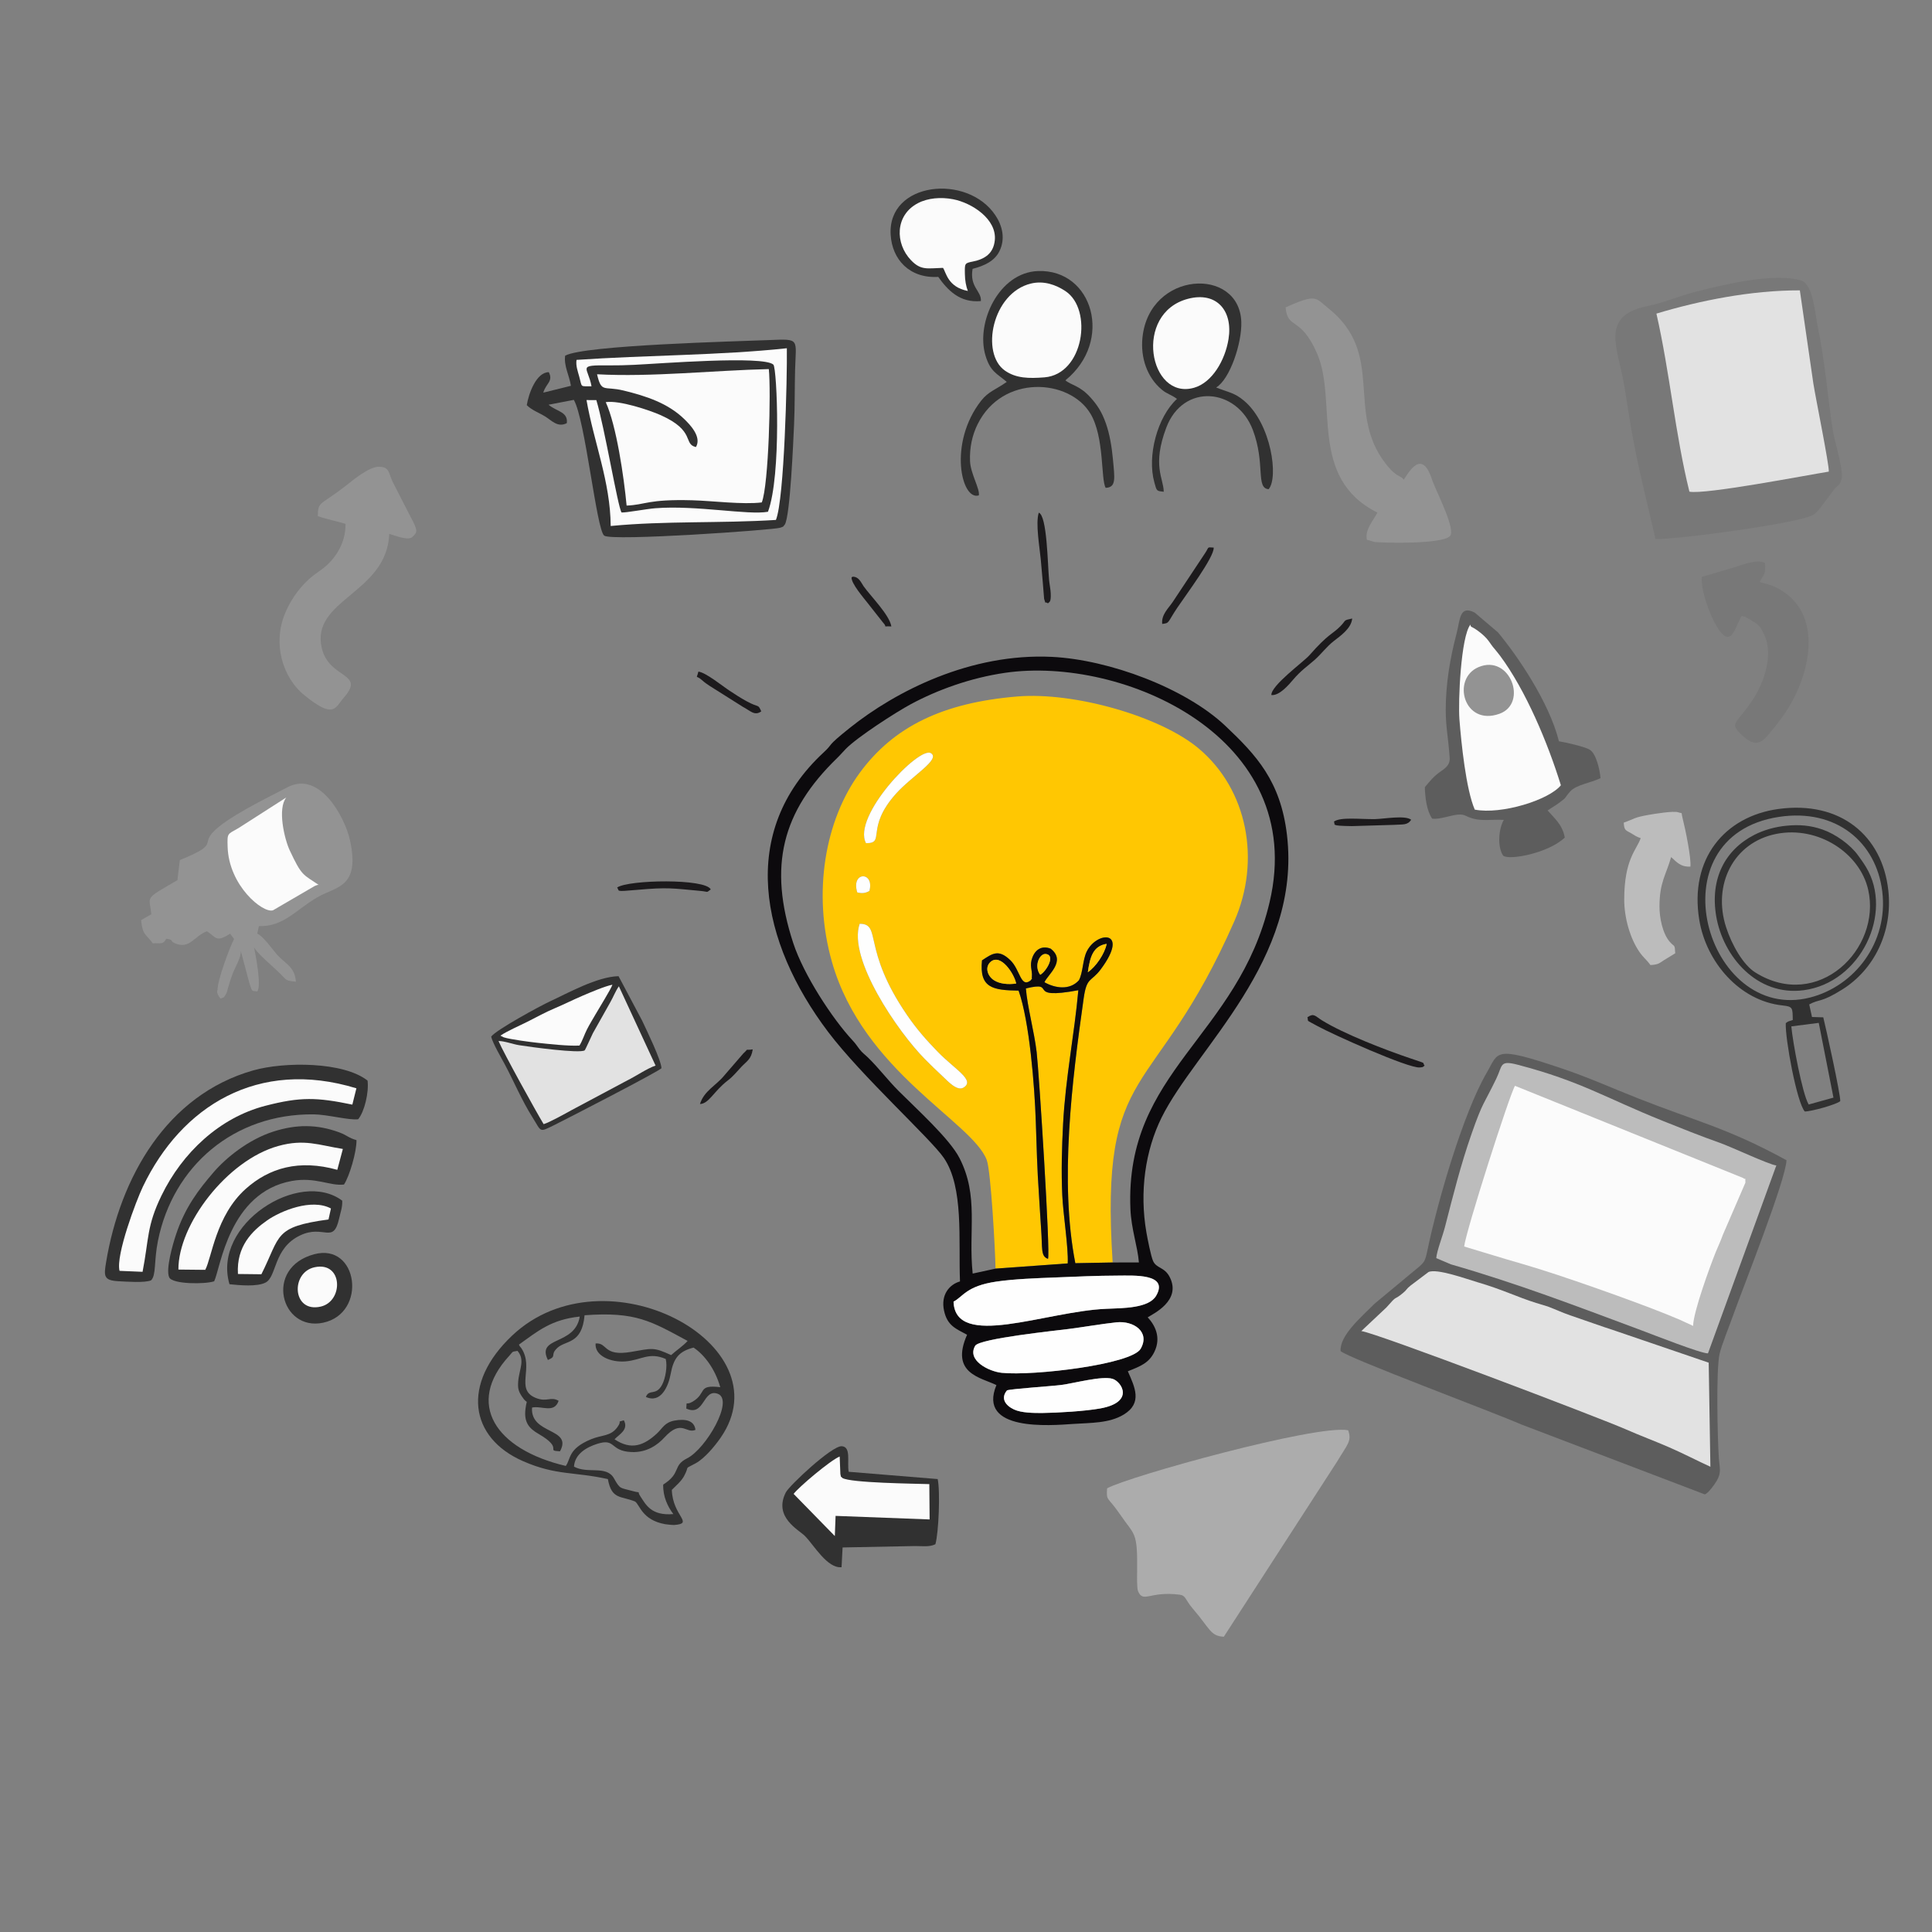 <?xml version="1.0" encoding="UTF-8"?>
<!DOCTYPE svg PUBLIC "-//W3C//DTD SVG 1.1//EN" "http://www.w3.org/Graphics/SVG/1.1/DTD/svg11.dtd">
<!-- Creator: CorelDRAW 2019 (64-Bit) -->
<svg xmlns="http://www.w3.org/2000/svg" xml:space="preserve" width="160mm" height="160mm" version="1.1" style="shape-rendering:geometricPrecision; text-rendering:geometricPrecision; image-rendering:optimizeQuality; fill-rule:evenodd; clip-rule:evenodd"
viewBox="0 0 8466.66 8466.66"
 xmlns:xlink="http://www.w3.org/1999/xlink">
 <rect x="0" y="0" width="8466.66" height="8466.66" fill="#808080" stroke="none"/>
 <defs>
  <style type="text/css">
   <![CDATA[
    .fil1 {fill:#0C0A0D}
    .fil3 {fill:#1C1A1C}
    .fil5 {fill:#313131}
    .fil4 {fill:#5D5D5D}
    .fil7 {fill:#787878}
    .fil11 {fill:#939393}
    .fil10 {fill:#ACACAC}
    .fil6 {fill:#BCBCBC}
    .fil9 {fill:#E2E2E2}
    .fil8 {fill:#FBFBFB}
    .fil2 {fill:#FEFEFE}
    .fil0 {fill:#FFC702}
   ]]>
  </style>
 </defs>
 <g id="Capa_x0020_1">
  <path class="fil0" d="M4222.48 4766.13c-28.58,17.44 -69.91,-29.37 -91.95,-49.77 -28.21,-26.1 -52.95,-50.34 -77.63,-75.32 -117.38,-118.79 -338.82,-439.93 -285.51,-592.79 97.89,0.32 8.31,109.27 207.31,399.75 42.41,61.91 84.64,109.82 135.15,161.75 75.24,77.35 165.07,124.37 112.63,156.38zm-465.73 -855.34c-28.59,-92.97 76.68,-92.97 53.28,-6.23 -17.81,9.72 -31.97,11.72 -53.28,6.23zm38.28 -215.7c-62.27,-117.87 232,-424.92 284.02,-394.74 45.43,26.36 -82.31,99.36 -152.46,177.73 -136.57,152.59 -43.8,217.72 -131.56,217.01zm567.68 1864.41l316.45 -22.84c3.26,-70.86 -20.21,-214.61 -23.98,-299.38 -4.67,-104.88 -1.81,-208.78 3.68,-313.15 10.56,-200.74 49.54,-391.93 66.74,-584.69 -238.66,44.5 -85.57,-42.93 -229.86,-7.79 6.37,80.19 36.4,188.05 47.13,278.58 10.65,89.74 61.19,887.75 49.7,906.41 -32.91,-11.55 -23.56,-45.02 -30.11,-131.19 -3.81,-50.06 -5.99,-102.14 -9.64,-153.14 -7.28,-101.55 -10.23,-212.7 -13.62,-316.57 -5.07,-155.58 -27.76,-440.56 -75.42,-574.55 -112.71,-1.74 -172.64,-10.98 -160.38,-132.54 46.29,-30.5 72.49,-50.02 123.76,-1.2 44.14,42.03 44.74,123.3 89.05,89.48 13.71,-19.68 3.57,8.08 5.94,-18 2.48,-27.34 -12.07,-46.72 2.31,-83.71 14.57,-37.47 44.71,-51.81 79.99,-37.75 69.45,54.19 -13.15,113.91 -27.4,147.06 46.81,26.31 110.75,36.36 151.16,-8.75 18.04,-33.95 16.1,-89 34.12,-125.82 44.4,-90.78 190.83,-95.69 61.56,77.9 -42.59,57.19 -61.32,31.48 -74.86,127.16 -51.33,362.77 -106.35,802.66 -36.62,1160.66l163.63 -3.06c-57.72,-894.83 182.05,-694.87 533.55,-1496.28 116.5,-265.61 58.19,-576.06 -156.69,-756.38 -168.43,-141.34 -546.04,-248.41 -794.86,-227.73 -326.13,27.1 -541.58,131.65 -690.46,334.68 -150.57,205.31 -208.81,523.66 -121.51,829.25 137.75,482.15 614.42,699.22 678.14,867.14 18.3,48.22 37.47,399.13 38.5,476.2z"/>
  <path class="fil1" d="M4567.12 6192.2c-37.58,0.09 -91.01,-0.21 -123.81,-15.63 -36.65,-17.23 -59.6,-48.24 -30.33,-83.43 16.25,-6.71 197.54,-18.5 238.51,-23.88 55.16,-7.25 177.47,-40.73 223.91,-26.88 39.34,11.73 99.27,102.26 -53.96,129.93 -65.69,11.86 -186.31,19.22 -254.32,19.89zm431.68 -281.49c-39.26,68.66 -469.91,119.69 -608.35,105.47 -57.54,-5.91 -154.58,-54.84 -116.75,-118.66 18.68,-31.51 353.83,-66.35 410.66,-73.65 66.54,-8.56 143.56,-22.1 208,-28.97 75.22,-8.01 148.95,41.46 106.44,115.81zm-820.11 -206.49c41.01,-20.64 55.3,-68.4 187.58,-87.81 78.99,-11.6 178.88,-15.03 259.9,-18.21 90.66,-3.55 181.07,-7.93 271.84,-8.04 69.34,-0.09 225.51,-9.9 168.62,88.21 -31.93,55.04 -145.31,54.23 -219.61,57.32 -264.62,11.01 -660.81,179.33 -668.33,-31.47zm274.47 -1394.02c-35.9,5.1 -72.45,1.48 -97.22,-14.53 -29.34,-18.96 -40.68,-57.96 -14.58,-80.64 43.96,-38.19 103.69,52.75 111.8,95.17zm105.47 -38.43c-28.69,-37.68 -3.25,-94.81 25.17,-91.06 43.09,5.69 1.68,76.14 -25.17,91.06zm208.62 -11.26c9.69,-67.57 23.09,-114.81 82.47,-124.16 -8.33,43.51 -47.72,100.78 -82.47,124.16zm108.79 1272.11l-163.63 3.06c-69.73,-358 -14.71,-797.89 36.62,-1160.66 13.54,-95.68 32.27,-69.97 74.86,-127.16 129.27,-173.59 -17.16,-168.68 -61.56,-77.9 -18.02,36.82 -16.08,91.87 -34.12,125.82 -40.41,45.11 -104.35,35.06 -151.16,8.75 14.25,-33.15 96.85,-92.87 27.4,-147.06 -35.28,-14.06 -65.42,0.28 -79.99,37.75 -14.38,36.99 0.17,56.37 -2.31,83.71 -2.37,26.08 7.77,-1.68 -5.94,18 -44.31,33.82 -44.91,-47.45 -89.05,-89.48 -51.27,-48.82 -77.47,-29.3 -123.76,1.2 -12.26,121.56 47.67,130.8 160.38,132.54 47.66,133.99 70.35,418.97 75.42,574.55 3.39,103.87 6.34,215.02 13.62,316.57 3.65,51 5.83,103.08 9.64,153.14 6.55,86.17 -2.8,119.64 30.11,131.19 11.49,-18.66 -39.05,-816.67 -49.7,-906.41 -10.73,-90.53 -40.76,-198.39 -47.13,-278.58 144.29,-35.14 -8.8,52.29 229.86,7.79 -17.2,192.76 -56.18,383.95 -66.74,584.69 -5.49,104.37 -8.35,208.27 -3.68,313.15 3.77,84.77 27.24,228.52 23.98,299.38l-316.45 22.84 -100.15 21.74c-19.68,-187.88 28.21,-338.82 -57.77,-506.2 -43.71,-85.09 -186.35,-213.55 -266.48,-293.77 -49.05,-49.11 -85.79,-99.21 -133.97,-146.28 -17.15,-16.76 -23.71,-19.1 -38.18,-37.6 -13.3,-17.01 -14.11,-21.12 -30.11,-38.26 -88.9,-95.25 -214.64,-288.14 -259.94,-426.68 -110.28,-337.25 -49.32,-575.82 192.57,-810.58 15.8,-15.34 20.06,-21.64 37.08,-39.18 50.96,-52.51 220.9,-161.93 286.45,-197.11 115.43,-61.95 260.04,-114.98 412.82,-137.16 512.96,-74.49 1328.67,280.46 1158.9,1004.64 -138.7,591.65 -635.02,739.4 -610.07,1344.85 3.66,88.81 31.39,163.16 37.19,234.48l-115.01 0.23zm-669.06 83.05c-45.64,12.95 -85.07,57.66 -69.9,128.01 14.46,67.07 53.19,79.45 100.94,105.67 -75.42,170.52 60.74,186.98 128.59,220.59 -84.82,204.55 236.57,177.02 336.4,170.2 75.99,-5.18 157.84,-2.3 221.66,-41.15 83.38,-50.76 48.28,-120.29 17.89,-189.68 56.29,-22.19 92.6,-36.48 116.08,-84.51 31.83,-65.12 1.25,-119.52 -29.06,-151.81 23.5,-15.31 149.23,-73.2 96.48,-176.57 -22.92,-44.93 -58.37,-37.07 -73.09,-70.79 -9.28,-21.24 -23.92,-95.45 -28.94,-124.33 -31.12,-178.87 -5.1,-359.68 66.83,-504.66 150.18,-302.7 614.2,-690.19 549.02,-1238.23 -27.99,-235.32 -133.89,-349.08 -270.44,-477.91 -175.33,-165.41 -509.09,-289.64 -759.52,-301.88 -355.23,-17.36 -683.64,149.51 -886.27,311.59 -107.86,86.28 -68.53,64.95 -113.8,106.84 -378.32,350.12 -276.59,833.14 19.14,1224.9 146.13,193.58 450.7,469.1 507.57,552.85 87.85,129.36 63.39,359.63 70.42,540.87z"/>
  <path class="fil2" d="M4178.69 5704.22c7.52,210.8 403.71,42.48 668.33,31.47 74.3,-3.09 187.68,-2.28 219.61,-57.32 56.89,-98.11 -99.28,-88.3 -168.62,-88.21 -90.77,0.11 -181.18,4.49 -271.84,8.04 -81.02,3.18 -180.91,6.61 -259.9,18.21 -132.28,19.41 -146.57,67.17 -187.58,87.81z"/>
  <path class="fil2" d="M4998.8 5910.71c42.51,-74.35 -31.22,-123.82 -106.44,-115.81 -64.44,6.87 -141.46,20.41 -208,28.97 -56.83,7.3 -391.98,42.14 -410.66,73.65 -37.83,63.82 59.21,112.75 116.75,118.66 138.44,14.22 569.09,-36.81 608.35,-105.47z"/>
  <path class="fil2" d="M4567.12 6192.2c68.01,-0.67 188.63,-8.03 254.32,-19.89 153.23,-27.67 93.3,-118.2 53.96,-129.93 -46.44,-13.85 -168.75,19.63 -223.91,26.88 -40.97,5.38 -222.26,17.17 -238.51,23.88 -29.27,35.19 -6.32,66.2 30.33,83.43 32.8,15.42 86.23,15.72 123.81,15.63z"/>
  <path class="fil2" d="M3767.39 4048.25c-53.31,152.86 168.13,474 285.51,592.79 24.68,24.98 49.42,49.22 77.63,75.32 22.04,20.4 63.37,67.21 91.95,49.77 52.44,-32.01 -37.39,-79.03 -112.63,-156.38 -50.51,-51.93 -92.74,-99.84 -135.15,-161.75 -199,-290.48 -109.42,-399.43 -207.31,-399.75z"/>
  <path class="fil2" d="M3795.03 3695.09c87.76,0.71 -5.01,-64.42 131.56,-217.01 70.15,-78.37 197.89,-151.37 152.46,-177.73 -52.02,-30.18 -346.29,276.87 -284.02,394.74z"/>
  <path class="fil3" d="M5729.53 4457.9c6.72,22.47 -12.32,7.5 45.55,39.48 61.4,33.92 397.69,185.54 447.24,180.6 19.42,-1.94 10.32,-1.87 20.84,-7.97 -13.37,-16.45 16.2,-5.52 -59.56,-30.95 -109.28,-36.67 -295.03,-108.07 -391.15,-168.13 -30.19,-18.86 -34.28,-32.17 -62.92,-13.03z"/>
  <path class="fil3" d="M5571.58 3045.96c35.49,3.64 76.69,-45.53 95.41,-67.46 35.1,-41.12 60.95,-57.5 92.84,-85.43 31.53,-27.63 52.23,-57.86 85.41,-83.88 28.84,-22.62 76.65,-54.97 80.51,-98.68 -41.66,8.96 -24.31,5.87 -51.69,33.73 -36.18,36.8 -50.99,30.68 -135.73,127.19 -25.63,29.2 -168.73,132.63 -166.75,174.53z"/>
  <path class="fil3" d="M5093.21 2734.27c33.36,-3.97 21.64,-4.59 65.17,-69.65 37.45,-55.97 164.43,-225.09 160.33,-264.91 -31.47,-1.71 -18.73,-3.74 -37.25,23.8l-142.12 214.33c-18.41,27.74 -50.54,55.01 -46.13,96.43z"/>
  <path class="fil3" d="M2704.34 3889.44c13.02,15.34 -14.74,19.3 89.37,10.1 132.39,-11.71 151.18,-6.8 276.42,4.8 38.23,3.54 21.64,9.51 44.6,-6.44 -22.1,-48.61 -360.06,-43.04 -410.39,-8.46z"/>
  <path class="fil3" d="M4592.57 2644.07c6.19,-7.51 13.65,-3 12.07,-43.78 -0.68,-17.64 -5.43,-39.9 -7.17,-58.57 -6.6,-71.04 -8.53,-281.15 -45.17,-295.1 -15.04,45.99 3.85,152.84 8.8,205.98 3.1,33.16 6.06,67.28 8.83,100.44l5.77 71.4c11.5,32.11 -2.59,6.86 16.87,19.63z"/>
  <path class="fil3" d="M5845.36 3600.97c9.81,13.16 -21.11,17.84 79.22,19.33l184.56 -5.51c38.33,-2.85 58.36,2.9 75.14,-22.3 -26.35,-20.82 -117.88,-3.87 -157.57,-2.94 -62.24,1.46 -153.58,-10.65 -181.35,11.42z"/>
  <path class="fil3" d="M3336.12 3117.36c-15.86,-34.8 -7.51,-13.07 -65.42,-44.93 -27.18,-14.95 -47.91,-28.83 -73.03,-45.2 -31.82,-20.72 -104.91,-80.6 -137.14,-83.96 -8.87,37.3 -13.08,11.93 14.92,36.6 16.17,14.25 19.82,15.61 34.12,25.72l145.84 91.98c33.03,17.09 51.36,41.36 80.71,19.79z"/>
  <path class="fil0" d="M4453.16 4310.2c-8.11,-42.42 -67.84,-133.36 -111.8,-95.17 -26.1,22.68 -14.76,61.68 14.58,80.64 24.77,16.01 61.32,19.63 97.22,14.53z"/>
  <path class="fil3" d="M3067.52 4838.15c39.76,-1.23 60.49,-56.36 122.12,-103.35 23.24,-17.72 38.18,-37.03 59.18,-59.4 22.96,-24.49 43.78,-33.24 49.85,-76.67 -39.48,5.89 -13.19,-7.67 -41.13,17.77l-82.57 95.5c-35.98,45.01 -89.46,67.81 -107.45,126.15z"/>
  <path class="fil3" d="M3732.02 2529.91c-3.44,25.34 53.17,90.72 70.58,113.14l67.08 85.25c23.63,24.54 -9.36,14.41 36.52,16.99 -8.14,-50.81 -91.01,-132.69 -121.94,-176.62 -6.9,-9.81 -17.43,-34.5 -36.14,-39.85 -13.33,-3.81 -12,0.01 -16.1,1.09z"/>
  <path class="fil0" d="M4767.25 4260.51c34.75,-23.38 74.14,-80.65 82.47,-124.16 -59.38,9.35 -72.78,56.59 -82.47,124.16z"/>
  <path class="fil2" d="M3756.75 3910.79c21.31,5.49 35.47,3.49 53.28,-6.23 23.4,-86.74 -81.87,-86.74 -53.28,6.23z"/>
  <path class="fil0" d="M4558.63 4271.77c26.85,-14.92 68.26,-85.37 25.17,-91.06 -28.42,-3.75 -53.86,53.38 -25.17,91.06z"/>
  <path class="fil4" d="M5874.97 5920.8c27.4,28.64 673.77,269.71 791.95,321.72l803.84 306.24c14.69,-3.23 43.7,-44.41 52.43,-59.16 22,-37.19 12.27,-56.79 9.24,-102.14 -5.65,-84.66 -12.65,-383.02 3.34,-454.48 8.35,-37.34 44.02,-125.34 59.46,-168.87 41.63,-117.4 231.25,-593.08 233.69,-679.65 -258.92,-141.47 -389.25,-168.18 -651.04,-271.34 -114.5,-45.12 -216.08,-91.48 -335.51,-131.55 -299.47,-100.47 -273.38,-72.61 -327.76,20.75 -101.45,174.17 -213.98,559.55 -259.18,777.15 -11.98,57.69 -13.5,52.4 -73.76,102.6l-157.68 131.1c-60.55,60.5 -153.66,139.81 -149.02,207.63z"/>
  <path class="fil5" d="M7856.48 4470.01c-19.07,7.47 -15.88,2.17 -30.56,13.7 -3.64,66.06 48.6,349.19 83.24,387.14 26.15,0.72 139.54,-30.46 155.4,-45.33 2.05,-27.09 -63.45,-324.39 -74.39,-367.21l-49.44 -1.49 -12.1 -55.1c47.28,-25.43 50.39,-6.27 144.89,-65.4 139.44,-87.26 221.57,-252.31 201.78,-433.85 -26.16,-240.01 -209.75,-394.81 -482.29,-357.14 -234.17,32.36 -390.66,217.79 -346.13,486.63 30.44,183.79 175.94,354.43 365.23,374.3 45.43,4.77 43.52,10.89 44.37,63.75zm-59.79 -890.24c-555.43,83.79 -319.22,907.12 135.07,791.86 195.69,-49.66 344.33,-241.79 316.94,-465.05 -26.62,-216.86 -202.49,-364.46 -452.01,-326.81zm31.97 38.81c-50.51,4.93 -99.37,18.91 -140.38,39.87 -129.11,66 -194.95,193.07 -167.34,356.58 29.76,176.17 178.35,351.59 383.3,324.45 250.9,-33.23 394.68,-339.06 273.45,-539.42 -13.17,-21.76 -22.26,-33.64 -34.83,-51.23 -33.69,-47.13 -99.03,-93.74 -155.77,-113.45 -52.52,-18.24 -101.01,-22.41 -158.43,-16.8zm-43.78 35.73c-188.72,36.97 -280.85,223.26 -220.5,409.34 25.61,78.96 75.45,165.3 128.43,198.3 274.98,171.29 552.74,-103.61 494.33,-362.33 -36.36,-160.99 -218.5,-281.31 -402.26,-245.31zm65.3 843.64c5.72,66.58 48.31,297.42 76.19,342.34l108.47 -30.12 -64.42 -327.63 -120.24 15.41z"/>
  <path class="fil6" d="M6294.13 5513.55l64.03 27.2c298.31,86.03 542.37,180.27 832.37,288.18 51.69,19.23 262.87,102.66 294.36,102l299.58 -823.53c-32.93,-3.69 -195.27,-80.73 -248.97,-99.6 -77.88,-27.37 -172.04,-64.91 -251.19,-96.79 -251.64,-101.36 -355.77,-171.93 -630.86,-244.38 -83.32,-21.94 -67.41,1.03 -96.64,61.3 -55.4,114.24 -58.27,98.99 -107.63,240.05 -48.21,137.81 -80.31,267.65 -116.75,408.68 -11.4,44.1 -35.67,104.54 -38.3,136.89z"/>
  <path class="fil7" d="M7254.76 2361.87c80.24,4.96 638.79,-69.68 692.69,-106.59 15.79,-10.82 22.69,-20.42 34.21,-35.24l50.72 -68.03c1.05,-1.44 2.5,-3.5 3.6,-4.89 17.51,-22.16 23.7,-16.05 33.26,-43.07 13.18,-37.24 -28.46,-163.87 -36.48,-214.29 -24.74,-155.36 -33.3,-298.24 -66.91,-458.51 -11.03,-52.56 -19.01,-186.26 -73.47,-202.28 -121.94,-35.87 -351.27,21.31 -467.54,51.32 -66.43,17.14 -134.34,46.67 -202.18,60.27 -214.52,43 -132.93,179.32 -103.8,354.23 12.54,75.26 23.29,151.58 37.31,226.07 29.37,156.07 64.79,292.58 98.59,441.01z"/>
  <path class="fil5" d="M2476.72 1558.64c-6.62,43.98 18.39,86.99 25.22,132.07l-120.93 29.97c10.57,-39.52 44.77,-49.03 24.07,-89.67 -54.65,0.01 -88.46,93.52 -96.54,144.55 21.97,22.02 53.56,32.91 80.88,49.78 29.14,17.99 54.3,49.34 94.53,29.08 6.46,-50.79 -46.33,-51.09 -79.99,-80.83l110.8 -21.24c50.31,88.12 99.11,569.52 133.03,595.01 33.76,25.36 743.91,-25.05 770.84,-34.55 19.98,-7.04 10.12,-2.85 20.51,-13.73 23.75,-36.2 37.58,-369.36 40.76,-439.64 3.62,-80.39 2.35,-157.71 4.39,-236.6 3.6,-139.11 24.1,-138.11 -111.96,-132.6 -144.68,5.85 -811.4,22.08 -895.61,68.4z"/>
  <path class="fil8" d="M6416.51 5462.64c77.96,23.28 170.56,52.2 253.35,75.88 164.65,47.1 488.96,162.83 630.19,219.68 21.38,8.61 40.34,16.51 59.39,24.5l60.41 27.84c0.38,-60.72 75.87,-265.82 98.67,-322.48 12.34,-30.65 20.71,-46.09 31.89,-77.33l98.57 -228.08c-1.83,-29.79 5.46,-8.24 -11.35,-20.94l-998.38 -403.32c-23.39,36.74 -216.29,639.87 -222.74,704.25z"/>
  <path class="fil5" d="M2663.91 6481.86c16.52,90.44 55.81,72.73 119.28,98.26 21.04,14.81 30.37,81.23 131.56,99.32 7.03,1.25 33.46,4.02 39.75,3.54 89.1,-6.78 -6.79,-38.2 -10.33,-153.89 16.41,-16.67 40.87,-37.12 52.94,-59.2 29.01,-53.04 -5.43,-26 52.46,-57.85 38.27,-21.05 82.82,-74.36 108.79,-111.96 282.76,-409.59 -507.2,-831.47 -913.93,-447.18 -223.87,211.52 -186.6,447.64 47.38,550.22 145.64,63.85 222.32,45.44 372.1,78.74zm-262.81 -521.86c-52.11,-105.58 118.7,-61.08 139.6,-190.37 -125.75,13.21 -184.28,64.13 -266.62,122.96 6.35,12.96 5.14,7.38 10.85,15.97 57.22,86.12 -29.49,180.17 62.89,217.56 49.51,20.05 64.56,-7.87 100.22,12.68 -19.17,56.72 -74.19,20.57 -116.45,29.6 -8.56,119.74 179.47,88.19 122.42,191.84 -67.68,-3.98 20.95,-9.78 -93.99,-76.51 -40.64,-23.59 -64.63,-49.61 -57.21,-109.2 6.71,-53.9 12.87,-11.61 -15.87,-55.07 -14.59,-22.08 -18.18,-34.95 -16.16,-63.47 3.88,-55.02 32.04,-94.92 -2.92,-136.02 -28.07,4.94 -17,0.94 -36.39,21.99 -192.58,209.02 -61.01,409.6 248,482.26 22.94,-30.78 8.44,-74.15 109.82,-116.57 49.19,-20.58 85.91,-11.87 116.06,-52.96 25.41,-34.63 -8.55,-19 28.65,-30.43 22.2,41.53 -21.06,61.87 -40.79,83.23 73.42,49.19 128.65,26.86 184.84,-24.67 25.95,-23.81 33.92,-49.51 78.63,-57.46 42.86,-7.62 85.8,-2.97 91.1,40.71 -41.3,18.68 -60.72,-48.8 -136.03,33.47 -29.07,31.75 -76.4,66.68 -143.91,63.89 -96.49,-3.99 -67.99,-62.19 -150.11,-36.15 -49.54,15.7 -98.72,45.57 -102.28,100 60.38,33.28 142.34,-7.42 175.38,51.68 27.41,49.04 26.83,39.99 79.96,54.87 47.92,13.43 15.57,-5.91 36.07,24.47 23.1,34.24 45.89,85.3 144.02,76.91 -23.72,-30.95 -45.86,-75.39 -44.52,-129.23 81.26,-51.68 39.09,-81.97 105.13,-115.27 82.44,-41.56 206.61,-255.52 134.16,-282.6 -66.07,-24.68 -57.48,102.15 -138.16,64.63 3.22,-39.33 -4.53,-11.17 27.28,-29.87 65.28,-38.4 18.67,-75.86 121.74,-63.71 -22.28,-78.09 -67.78,-140.68 -117.07,-173.57 -64.27,16.29 -87.83,46.9 -100.28,115.42 -9.73,53.52 -42.89,130.93 -108.63,100.83 14.21,-36.57 43.88,-2.98 70.7,-52.79 15.38,-28.57 24.02,-82.31 16.33,-113.52 -73.95,-32.04 -107.6,5.38 -177.44,10.67 -62.77,4.76 -134.58,-23.76 -130.05,-78.67 53.4,-4.6 31.77,58.27 155.55,36.92 94.73,-16.33 97.72,-21.45 175.6,14.03 21.59,-20.06 52.26,-39.7 72.18,-62.11 -159.94,-86 -225.99,-129.07 -451.6,-112.47 -11.33,128.55 -82.82,108.61 -119.5,143.28 -33.81,31.95 0.67,35.13 -41.2,52.82z"/>
  <path class="fil9" d="M5965.61 5833.25c55.1,3.94 1044.74,380.11 1161.09,431.31 62.26,27.4 121.98,49.37 185.64,76.96 64.02,27.76 127.11,60.68 183.11,86.25l-7.36 -456.04 -404.55 -138.11c-70.77,-23.05 -133.64,-46.04 -202.15,-69.28 -34.04,-11.55 -63.22,-25.5 -97.88,-38.67l-51.73 -15.75c-81.49,-25.32 -148.51,-59.28 -257.11,-90.83 -45.14,-13.11 -178.8,-61.98 -214.79,-44.44l-78.01 58.89c-19.75,15.32 -14.66,17.32 -33.91,33.19 -45.43,37.43 -19.34,2.53 -72.47,63.17l-109.88 103.35z"/>
  <path class="fil9" d="M7258.95 1374.3c59.37,260.98 81.89,526.58 144.56,780.33 67.57,13.87 512.25,-71.97 610.92,-87.87 2.3,-27.7 -57.54,-321.9 -67.61,-385.49l-59.3 -408.82c-213.73,-0.53 -438.5,44.73 -628.57,101.85z"/>
  <path class="fil10" d="M4851.55 6522.46c-3.5,58.85 1.88,33.34 57.76,115.4 63.56,93.34 76.06,70.58 73.96,249.28 -0.21,17.09 -1.59,73.36 4.14,86.34 23.5,53.34 50.32,-1.82 181.56,14.89 28.72,3.66 24.14,21.57 58.31,61.33 78.1,90.89 76.25,119.3 135.86,123.09l496.9 -768.33c44.47,-74.93 65.15,-88.68 48.03,-136.53 -136.86,-27 -965.18,202.92 -1056.52,254.53z"/>
  <path class="fil4" d="M6335.69 3110.35c0,76.13 11.29,122.88 17.21,209.72 2.29,33.66 -20.37,47.25 -41.91,62.44 -27.54,19.43 -43.49,39 -66.9,67.22 1.26,45.2 7.61,101.78 32.16,137.99 47.99,5.32 109.9,-31.32 146.83,-12.87 59.39,29.67 105.03,14.27 167.14,18.16 -22.4,37.52 -29.61,117.88 -2.72,156.93 26.76,21.23 199.31,-11.39 269.94,-79.62 -10.72,-57.22 -45.04,-83.73 -75.45,-118.78 9.95,-6.92 33.74,-20.66 52.69,-34.73 35.44,-26.34 19.26,-18.01 46.29,-48.33 26.45,-29.67 88.47,-36.95 133,-58.29 -2.7,-34.74 -18.43,-107.57 -47.53,-124.95 -22.79,-13.61 -108.11,-32.5 -134.65,-36.74 -44.08,-175.66 -186.82,-380.72 -267.34,-477.32l-101.63 -86.42c-67.93,-35 -63.79,31.49 -79.77,91.99 -28.22,106.85 -47.36,219.69 -47.36,333.6z"/>
  <path class="fil5" d="M4411.96 1673.59c-48.26,34.25 -80.65,41.8 -112.85,83.16 -144.57,185.73 -85.87,438.95 -9.58,414.16 5.67,-27.83 -36.26,-94.97 -38.53,-150.15 -2.46,-59.74 9.96,-114.42 32.93,-161.07 108.42,-220.24 401.96,-200.47 494.32,-47.65 62.53,103.45 45.15,288.76 67.26,325.87 46.94,-2.32 39.64,-40.51 31.37,-128.62 -4.74,-50.56 -13.83,-106.7 -30.52,-153.95 -17.68,-50.01 -37.53,-80.27 -67.17,-113.27 -48.06,-53.48 -84.92,-53.73 -110.23,-75.42 211.65,-171.58 121.24,-487.16 -119.87,-478.88 -171.89,5.9 -273.05,226.13 -230.69,369.28 21.43,72.41 50.12,79.34 93.56,116.54z"/>
  <path class="fil8" d="M2616.48 1640.14c19.54,83.75 29.91,50.42 115.51,71.2 100.38,24.38 194.78,55.67 266.01,124.55 23.32,22.55 78.65,77.56 51.9,123.25 -57.48,-12.93 0.21,-70.41 -153.91,-139.56 -48.82,-21.89 -182.17,-66.45 -241.39,-57.27 46.91,102.67 79.95,330.2 91.41,453.27 83.37,-3.01 91.42,-28.58 287.32,-23.23 90.51,2.47 220.45,19.63 305.04,9.43 30.49,-77.23 40.84,-489.61 30.81,-584.38 -238.3,5.55 -515.24,35.86 -752.7,22.74z"/>
  <path class="fil5" d="M5157.9 1748.09c-85.94,78.86 -131.67,250.04 -99.08,366.12 10.5,37.4 8.4,37.62 41.16,40.66 -1.5,-61.28 -51.42,-114.05 10.89,-280.32 73.83,-197.03 309.77,-174.61 379.42,9.49 56.09,148.29 11.46,255.3 69.23,259.79 44.28,-49.82 12.02,-287.08 -107.69,-387.69 -41.94,-35.25 -66.14,-35.84 -122.27,-58 60.14,-35.86 113.53,-194.73 110.21,-287.99 -8.66,-242.74 -403.02,-223.7 -433.13,69.07 -9.05,88.03 20.3,174.52 84.54,228.22 23.72,19.84 40.38,21.09 66.72,40.65z"/>
  <path class="fil6" d="M7115.7 3605.11c2.17,33.7 7.64,32.58 30.97,45.7 15.81,8.9 24.16,16.44 43.43,22.17 -17.57,51.52 -72.2,91.28 -72.2,269.5 0,79.31 25.61,170.43 67.29,230.21 17.16,24.63 33.76,36.11 47.39,56.46 36.22,-1.88 38.96,-8.4 61.76,-22.77 16.1,-10.14 31.86,-18.97 47.13,-28.83 -2.15,-41.78 -2.9,-26.14 -23.82,-50.05 -31.12,-35.57 -45.5,-103.98 -45.24,-156.28 0.54,-106.75 28.53,-135.01 51.86,-217.99 -0.47,6.5 -3.45,-0.57 7.54,10.25 25.27,24.86 43.41,35.81 76.11,34.35 4.18,-37.17 -21.8,-163.23 -33.97,-211.28 -8.36,-32.97 2.46,-18.98 -19.73,-26.89 -19.9,-7.09 -107.74,7.51 -128.43,11.16 -66.48,11.71 -59.25,16.23 -110.09,34.29z"/>
  <path class="fil11" d="M5633.83 1347.13c8.89,98.63 65.02,35.96 137.19,199.96 92.97,211.24 -40.29,546.52 265.39,699.35 -18.08,34.65 -56,75.22 -46.24,118.74l34.04 9.97c38.73,4.37 300.9,10.61 330.71,-26.94 23.45,-29.55 -54.35,-182.13 -75.58,-236.22 -6.03,-15.37 -6.28,-19.64 -13.58,-36.39 -44.87,-102.83 -100.28,9.2 -114.38,26.65 -14.7,-22.28 -28.63,-5.02 -80.39,-72.22 -176.06,-228.61 3.58,-478.91 -252.29,-681.26 -53.57,-42.37 -47.95,-63.67 -184.87,-1.64z"/>
  <path class="fil5" d="M4111.71 1213.4c40.65,57.11 93.73,114.78 186.81,106.02 3.5,-44.49 -50.32,-60.45 -36.35,-141.24 54.06,-13.76 96.8,-35.48 117.4,-76.79 27.31,-54.75 13.11,-112.09 -17.17,-157.55 -122.79,-184.39 -472.69,-147.53 -459.28,84.34 6.32,109.31 82.81,192.64 208.59,185.22z"/>
  <path class="fil11" d="M1392.73 2261.66c32.19,12.04 90.98,24.73 121.55,33.98 0.88,89.16 -49.02,163.53 -117.03,208.78 -58.08,38.64 -113.42,100.33 -148.64,185.05 -52.96,127.42 -13.67,277.87 86.91,358.66 129.79,104.26 132.02,53.99 172.55,7.55 94.82,-108.62 -65.77,-79.7 -97.78,-214.96 -50.67,-214.11 284.84,-238.69 295.6,-501.07 22.15,5.99 84.06,31.74 101.81,13.07 19.33,-20.33 27.4,-22.37 -8.82,-88.47l-77.86 -152.04c-19.47,-40.27 -12.85,-64.57 -57.62,-66.8 -46.07,-2.3 -121.27,62.76 -148.45,83.84 -114,88.4 -120.76,65.45 -122.22,132.41z"/>
  <path class="fil8" d="M6462.91 3548.01c116.61,22.83 325.97,-42.51 377.36,-106.77 -57,-185 -154.34,-417.3 -267.28,-568.52 -13.04,-17.45 -18.16,-22.29 -30.24,-37.4 -11.64,-14.55 -15.68,-23.67 -29.37,-38.74 -9.91,-10.93 -23.22,-22.31 -36.13,-31.75 -32.07,-23.44 -32.48,-14.2 -33.17,-27.84 -42.16,51.72 -54.5,337.14 -48.36,415.9 8.03,103.12 28.75,306.39 67.19,395.12z"/>
  <path class="fil5" d="M3687.98 6868.04l4.51 -86.58 317.92 -6.18c30.63,-0.01 63.23,4.99 88.84,-7.95 14.36,-50.51 21.68,-232.11 9.95,-285.58l-390.03 -31.92c-7.51,-44.56 11.62,-109.38 -30.34,-112.02 -43.24,-2.72 -229.85,172.54 -245.05,202.31 -55.72,109.12 57.24,163.94 84.48,191.88 39.49,40.51 97.36,142.15 159.72,136.04z"/>
  <path class="fil8" d="M4517.67 1242.63c-169.85,41.26 -221.26,306.36 -113.79,381.47 48.96,34.22 105.29,34.91 173.13,29.58 172.63,-13.55 213.31,-297.51 92.37,-377.79 -41.42,-27.5 -94.57,-47.14 -151.71,-33.26z"/>
  <g id="_2425331632640">
   <path class="fil5" d="M2152.42 4542.94c7.53,30.13 43.49,91.05 58.78,119.67 40.85,76.4 75.11,159.31 122.45,234.19 40.92,64.71 27.13,67.11 97.05,32.74 44.37,-21.81 464.34,-237.98 468.11,-248.62 -1.87,-36.86 -66.17,-168.4 -85.06,-208.72l-103.07 -194.26c-94.09,1.94 -224.69,75.51 -298.87,109.61 -45.57,20.95 -239.18,126.48 -259.39,155.39z"/>
   <path class="fil9" d="M2184.61 4562.03c21.89,51.66 165.61,311.44 197.76,364.35 23.56,-6.55 97.93,-47.78 122.48,-61.44l244.53 -130.47c34.91,-16.81 88.71,-53.59 123.59,-64.68l-160.86 -347.6c-14.26,20.03 -24.93,47.96 -37.29,69.45l-76.62 136.27c-5.63,10.85 -33.08,72.89 -35.84,74.93 -20.35,15 -239.27,-14.73 -287.52,-22.53 -29.17,-4.71 -63.94,-18.4 -90.23,-18.28z"/>
   <path class="fil8" d="M2193.13 4538.32c0.8,0.71 2.2,0.56 2.62,1.85l12.12 5.86c27.84,9.02 118.33,20.74 146.5,23.74 50.47,5.39 136.36,14.98 185.04,12.21 13.64,-22 20.97,-47.38 32.9,-70.77 12.17,-23.89 24.04,-42.35 36.95,-65.09 15.29,-26.94 66.4,-108.12 74.58,-130.74 -32.01,5.86 -99.06,34.59 -130.11,47.87 -42.6,18.22 -81.81,38.17 -124.19,56.01 -38.79,16.33 -82.17,40.15 -117.89,58.17 -34.62,17.46 -86.62,39.69 -118.52,60.89z"/>
  </g>
  <path class="fil7" d="M7457.81 2527.61c-4.83,59.08 34.05,164.67 64.95,216.6 65.78,110.54 82.59,-5 109.83,-44.7 21.06,4.44 7.5,0.01 28.3,10.83 4.67,2.43 12.44,7.43 15.6,9.29 30.7,18.12 36.18,22.65 54.88,61.61 42.53,88.63 -1.91,212.02 -50.15,285.06 -74.26,112.45 -107.36,99.76 -43.65,158.62 70.74,65.34 96.09,13.15 146.97,-48.21 1.12,-1.35 2.75,-3.24 3.84,-4.6l25.09 -34.17c118.99,-164.71 191.26,-457.59 -33.95,-565.57 -21.76,-10.44 -41.23,-13.65 -67.93,-21.76 19.99,-37.73 27.83,-35.3 22.77,-84.52 -41.4,-16.34 -99.75,10.51 -144.06,23.04 -44.84,12.68 -89.12,27.77 -132.49,38.48z"/>
  <path class="fil8" d="M4132.53 1173.88c13.67,18.76 20.02,84.21 108.93,101.26 -8.01,-20.52 -12.57,-46.43 -12.99,-73.75 -0.73,-47.97 -1.65,-47.92 35.41,-55.38 52.06,-10.48 89.15,-35.16 95.54,-91.71 10.58,-93.59 -100.07,-165.26 -182.73,-181.17 -52.99,-10.2 -110.36,-5.72 -154.23,17.32 -100.94,53 -100.32,176.66 -29.98,250.04 43.71,45.59 71.31,35.27 140.05,33.39z"/>
  <path class="fil8" d="M5206.59 1309.34c-241.42,62.79 -170.91,447.05 26.78,389.75 78.67,-22.8 135.42,-119.84 150.4,-212.93 20.04,-124.5 -51.97,-209.39 -177.18,-176.82z"/>
  <path class="fil8" d="M2526.54 1577.15c-3.83,25.3 5.21,49.01 11.83,73.22 13.74,50.22 2.34,41.32 53.87,42.56 -15.12,-85.49 -67.03,-93.18 75.81,-91.68 36.8,0.38 73.6,-0.76 110.36,-2.41 106.3,-4.76 568.36,-41.83 610.87,-0.83 15.78,15.22 35.71,484.53 -23.74,644.69 -87.36,15.81 -313.17,-29.5 -493.84,-15.45 -39.19,3.05 -128.6,20.01 -147.89,18.55 -16.74,-25.79 -73.82,-371.31 -110.42,-492.35l-43.09 -0.24c31.95,184.18 104.75,358.24 105.95,551.85 240.76,-23.12 481.3,-11.23 724.11,-26.54 37.02,-90.68 49.74,-625.66 47.89,-752.4 -292.56,31.45 -617.16,29.98 -921.71,51.03z"/>
  <path class="fil11" d="M788.04 3769.21l-10.45 87.95c-149.19,86.41 -123.08,67.2 -114.34,149.57 -17.48,9.82 -30.88,16.74 -44.9,25.49 6.44,69.74 24.55,62.37 50.91,101.73 36.85,-1.83 45.57,6.08 59.34,-20.09 36.6,5.43 12.36,8.72 37.75,19.72 65.79,28.51 83.87,-31.96 140.43,-52.28 40.26,24.4 37.7,51.59 101.77,10.23l17.27 23.6c-20.1,37.96 -73.73,183.77 -72.34,222.8 0,0.08 -8.93,11.43 12.69,38.26 20.63,-8.7 11.22,-0.92 22.9,-17.69 5.51,-7.9 7.61,-19.64 11.06,-32.19 4.99,-18.19 11.86,-38.75 18.64,-57.18 10.4,-28.3 40.47,-77.36 36.18,-103.02l38.2 143.2c13.8,37.69 6.53,31.32 34.22,35.62 19.54,-26.42 -7.23,-158.79 -14.45,-195.71 6.63,23.16 86.72,89.11 117.15,119.7 24.23,24.36 20.5,29.34 66.95,33.18 -6.46,-68.39 -45.47,-76.01 -82.72,-118.42 -20.83,-23.73 -62.03,-82.64 -86.97,-92.15l7.23 -33.08c107.55,3.34 159.55,-69.58 256.08,-126.19 82.2,-48.22 189.55,-40.64 142.68,-251.83 -21.13,-95.21 -129.99,-305.07 -272.95,-230.65 -91.56,47.66 -271.05,134.37 -328.95,199.21 -47.53,53.22 25.72,51.06 -143.38,120.22z"/>
  <path class="fil8" d="M1398.92 3879.42c-71.68,-48.51 -76.09,-39.03 -129.43,-153.29 -22.75,-48.74 -54.59,-182.15 -14.81,-231.43l-209.78 134.42c-48.92,27.82 -48.97,20.96 -47.46,80.29 4.38,171.82 155.25,294.49 198.99,279.76l182.67 -106.44c16.85,-7.04 15.45,-5.32 19.82,-3.31z"/>
  <path class="fil8" d="M3477.9 6546.74l180.58 184.73 3.33 -88.37 412.07 15.57 -1.28 -154.82c-65.5,-2.02 -346.37,-5.14 -381.07,-26.91 -11.83,-13.7 -2.52,6.18 -8.75,-17.15l-3.03 -76.85c-40.41,15.99 -181.82,135.98 -201.85,163.8z"/>
  <path class="fil11" d="M6478.91 2923.74c-119.04,50.97 -63.99,260.36 92.11,204.28 126.84,-45.56 46.13,-263.48 -92.11,-204.28z"/>
  <path class="fil5" d="M662.18 5610.82c23.08,-23.85 11.86,-83.48 30.14,-173.92 66.04,-326.59 332.44,-557.08 682.22,-553.43 60.88,0.64 156.51,26.86 195.14,21.45 27.84,-33.76 47.41,-118.13 41.17,-169.21 -104.9,-83.26 -364.04,-83.74 -501.4,-44.74 -379.29,107.67 -582.97,469.44 -644.51,840.6 -9.95,60.03 -11.28,79.59 53.15,83.12 37.66,2.06 116.68,7.92 144.09,-3.87z"/>
  <path class="fil5" d="M938.61 5615c27.76,-57.07 64.63,-390.08 340.71,-439.71 103.08,-18.54 168.47,23.52 228.17,15.7 23.09,-34.27 55.61,-142.45 54.79,-194.6 -34.79,-9.46 -40.55,-21 -75.05,-33.78 -99.24,-36.74 -190.41,-35.22 -288.27,-3.99 -111.54,35.6 -209.64,116.47 -262.93,178.58 -65.59,76.44 -125.17,152.95 -165.59,275.75 -11.97,36.36 -45.18,148.45 -29.06,184.66 13.79,31 158.74,30.75 197.23,17.39z"/>
  <path class="fil8" d="M523.92 5569.28l100.89 4.22c28.25,-145.65 17.82,-200.27 82.77,-333.94 91.32,-187.9 254.45,-341.55 454.85,-393.49 155.37,-40.27 226.89,-37.22 381.63,-5.24l17.86 -71.49c-431.41,-132.02 -767.07,78.49 -935.84,431.23 -28.62,59.81 -119.77,300.51 -102.16,368.71z"/>
  <path class="fil5" d="M1005.65 5627.87c42.27,4.47 121.8,12.15 158.64,-7.54 49.46,-26.42 33.42,-150.06 150.57,-206.17 104.47,-50.03 145.68,41.1 171.3,-74.37 6.55,-29.49 14.69,-48.06 13.62,-78.04 -187.61,-140.84 -571.43,103.72 -494.13,366.12z"/>
  <path class="fil8" d="M781.84 5563.67l117.57 1.21c28.56,-52.18 46.04,-237.2 177.24,-354.67 102.75,-92 233.71,-130.47 401.5,-83.63l24.35 -91.4c-107,-17.17 -168.53,-44.85 -282.96,-13.09 -224.72,62.35 -438.9,344.35 -437.7,541.58z"/>
  <path class="fil5" d="M1376.46 5496.59c-220.42,59.49 -145.66,339.16 39.4,300.01 195.57,-41.37 153.69,-352.12 -39.4,-300.01z"/>
  <path class="fil8" d="M1042.73 5583.07l102.7 1.16c85.83,-170.11 52.44,-207.13 294.23,-240.23l10.63 -48.06c-85.46,-45.63 -220.8,11.25 -278.74,51.59 -65.93,45.91 -136.02,113.92 -128.82,235.54z"/>
  <path class="fil8" d="M1379.26 5553.35c-107.32,22.61 -98.7,201.52 26.38,172.58 100.86,-23.34 97.65,-198.71 -26.38,-172.58z"/>
  <path class="fil7" d="M7536.23 7038.2c0,0 0,0 0,0z"/>
  <path class="fil5" d="M5449.4 1078.18c0,0 0,0 0,0z"/>
 </g>
</svg>

